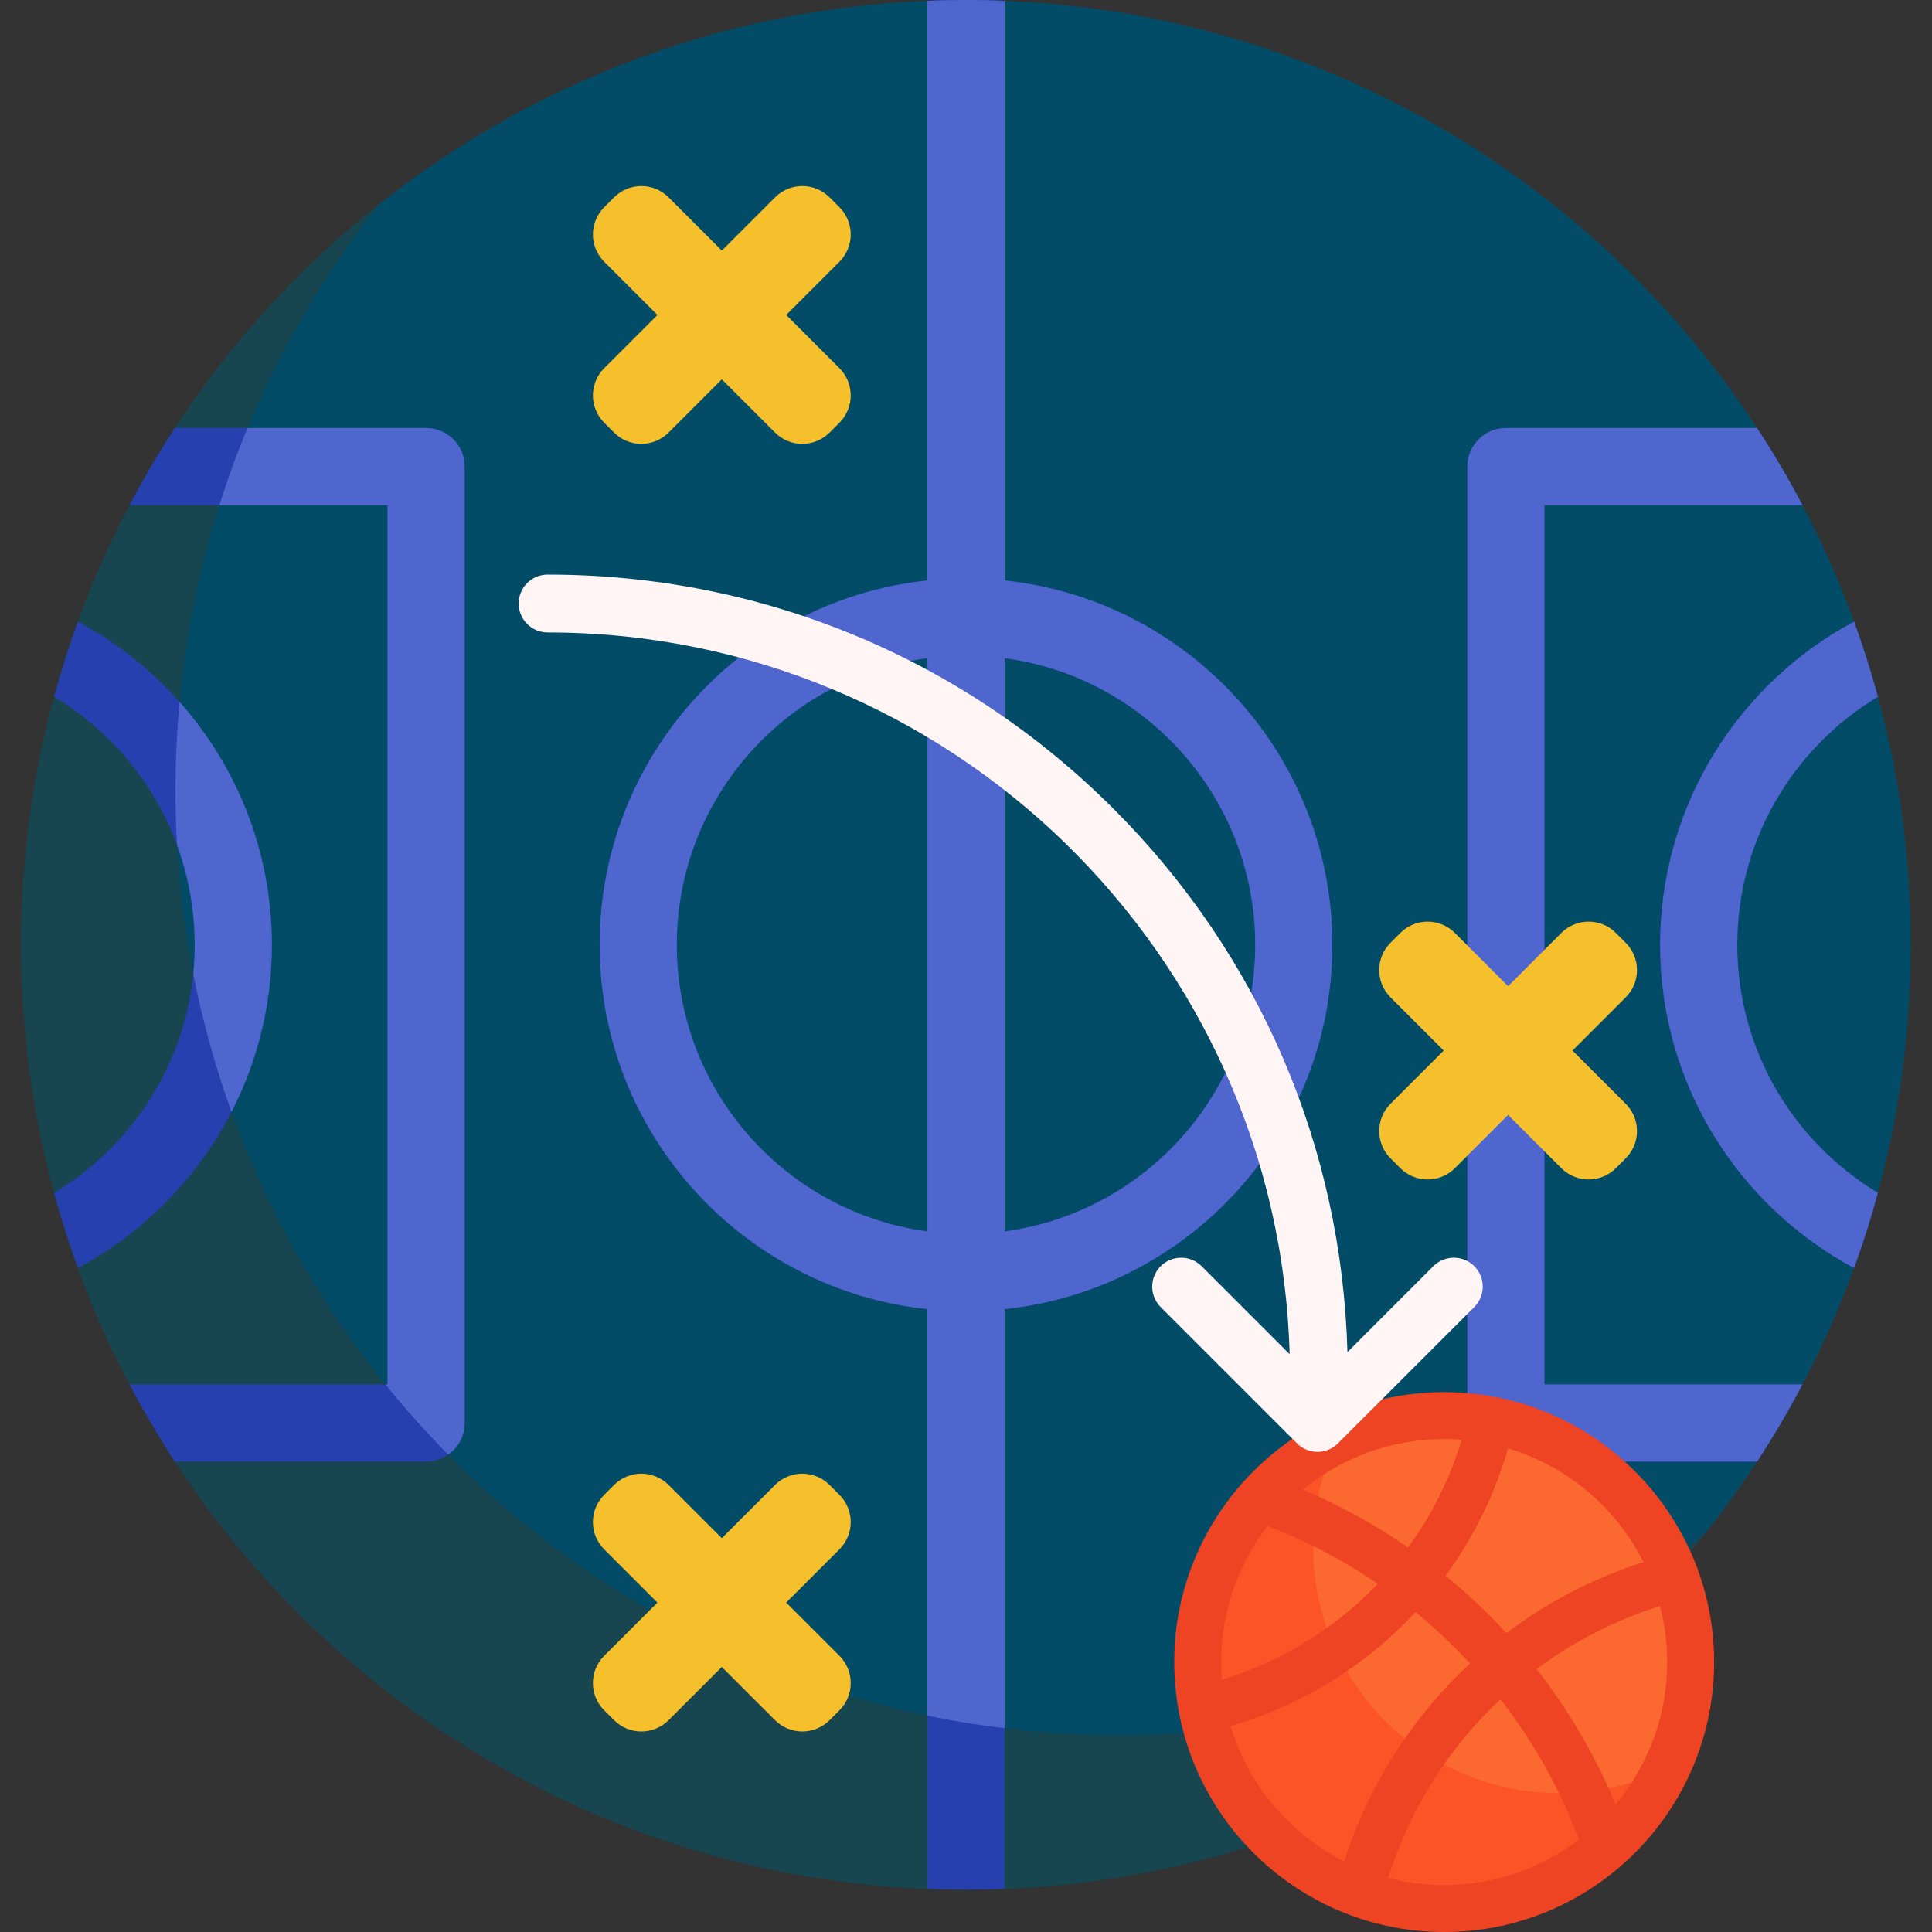 <svg id="Capa_1" enable-background="new 0 0 501 501" height="512" viewBox="0 0 501 501" width="512" xmlns="http://www.w3.org/2000/svg"><rect x="0" y="0" width="501" height="501" fill="#333333" stroke="none"/><g><path d="m495.5 245c0 135.31-109.69 245-245 245s-245-109.69-245-245 109.69-245 245-245 245 109.69 245 245z" fill="#024c67"/><path d="m442.59 397.09c-44.878 56.603-114.244 92.91-192.09 92.91-135.31 0-245-109.69-245-245 0-77.846 36.307-147.212 92.91-192.09-33.127 41.784-52.91 94.626-52.91 152.09 0 135.31 109.69 245 245 245 57.464 0 110.306-19.783 152.09-52.91z" fill="#174550"/><path d="m400.5 359h66.917c-3.616 6.866-7.548 13.539-11.777 20h-65.14c-5.522 0-10-4.478-10-10v-248c0-5.522 4.478-10 10-10h65.141c4.229 6.461 8.161 13.134 11.777 20h-66.918zm-330-114c0-36.23-20.387-67.789-50.291-83.806-2.32 6.374-4.383 12.872-6.177 19.481 21.832 13.126 36.468 37.048 36.468 64.325s-14.636 51.199-36.468 64.325c1.793 6.609 3.857 13.106 6.177 19.481 29.904-16.017 50.291-47.576 50.291-83.806zm380 0c0-27.277 14.636-51.199 36.468-64.325-1.793-6.609-3.857-13.107-6.177-19.481-29.904 16.017-50.291 47.576-50.291 83.806s20.387 67.789 50.291 83.806c2.32-6.374 4.384-12.872 6.177-19.481-21.832-13.126-36.468-37.048-36.468-64.325zm-105 0c0 49.006-37.3 89.464-85 94.477v150.322c-3.317.133-6.651.201-10 .201s-6.683-.067-10-.201v-150.322c-47.7-5.013-85-45.471-85-94.477s37.3-89.464 85-94.477v-150.322c3.317-.134 6.651-.201 10-.201s6.683.067 10 .201v150.322c47.7 5.013 85 45.471 85 94.477zm-105-74.336c-36.645 4.904-65 36.371-65 74.336s28.355 69.433 65 74.336zm85 74.336c0-37.966-28.355-69.433-65-74.336v148.672c36.645-4.903 65-36.37 65-74.336zm-215-134h-65.141c-4.229 6.461-8.161 13.134-11.777 20h66.918v228h-66.917c3.616 6.866 7.548 13.539 11.777 20h65.14c5.522 0 10-4.478 10-10v-248c0-5.522-4.478-10-10-10z" fill="#2740af"/><path d="m260.5 150.523v-150.322c-3.317-.134-6.651-.201-10-.201s-6.683.067-10 .201v150.322c-47.7 5.013-85 45.471-85 94.477s37.3 89.464 85 94.477v105.417c6.574 1.363 13.245 2.463 20 3.287v-108.704c47.7-5.013 85-45.471 85-94.477s-37.3-89.464-85-94.477zm-20 168.813c-36.645-4.904-65-36.371-65-74.336s28.355-69.433 65-74.336zm20 0v-148.672c36.645 4.904 65 36.371 65 74.336s-28.355 69.433-65 74.336zm226.468-10.011c-1.793 6.609-3.857 13.107-6.177 19.481-29.904-16.017-50.291-47.576-50.291-83.806s20.387-67.789 50.291-83.806c2.32 6.374 4.384 12.872 6.177 19.481-21.832 13.126-36.468 37.048-36.468 64.325s14.636 51.199 36.468 64.325zm-86.468 49.675h66.917c-3.616 6.866-7.548 13.539-11.777 20h-65.14c-5.522 0-10-4.478-10-10v-248c0-5.522 4.478-10 10-10h65.141c4.229 6.461 8.161 13.134 11.777 20h-66.918zm-280-238v248c0 3.394-1.691 6.392-4.276 8.2-5.722-5.791-11.157-11.865-16.283-18.2h.56v-228h-43.627c2.152-6.8 4.592-13.471 7.307-20h46.319c5.522 0 10 4.478 10 10zm-73.936 61.019c14.885 16.777 23.936 38.842 23.936 62.981 0 15.596-3.778 30.326-10.466 43.323-4.171-11.534-7.5-23.47-9.915-35.735.252-2.496.381-5.027.381-7.589 0-9.088-1.625-17.803-4.599-25.871-.266-4.675-.401-9.386-.401-14.128 0-7.75.36-15.415 1.064-22.981z" fill="#4f66cf"/><path d="m438.413 431c0 35.298-28.615 63.913-63.913 63.913s-63.913-28.615-63.913-63.913 28.615-63.913 63.913-63.913 63.913 28.615 63.913 63.913z" fill="#fc6930"/><path d="m432.114 458.701c-10.321 21.426-32.241 36.212-57.614 36.212-35.298 0-63.913-28.615-63.913-63.913 0-25.374 14.786-47.294 36.212-57.614-4.037 8.38-6.299 17.777-6.299 27.701 0 35.298 28.615 63.913 63.913 63.913 9.925 0 19.321-2.262 27.701-6.299z" fill="#fc5426"/><path d="m440.368 407.294c-.081-.277-.179-.544-.295-.801-9.953-26.547-35.592-45.493-65.573-45.493-20.542 0-39.046 8.895-51.863 23.034-.308.281-.589.595-.837.94-10.768 12.314-17.3 28.421-17.3 46.025 0 38.598 31.402 70 70 70s70-31.402 70-70c0-8.316-1.458-16.299-4.132-23.705zm-14.189-2.226c-12.963 4.152-24.948 10.423-35.554 18.415-1.572-1.717-3.184-3.397-4.833-5.039-3.475-3.456-7.122-6.742-10.921-9.844 7.194-9.83 12.727-20.965 16.198-33.008 15.336 4.595 28.016 15.397 35.11 29.476zm-51.679-31.894c1.527 0 3.04.06 4.538.177-3.07 10.164-7.806 19.579-13.897 27.932-8.559-5.918-17.719-10.959-27.271-14.994 9.98-8.193 22.741-13.115 36.63-13.115zm-57.826 57.826c0-13.269 4.492-25.507 12.035-35.276 10.118 3.864 19.7 8.915 28.567 14.975-10.945 11.478-24.8 20.15-40.422 24.879-.119-1.511-.18-3.037-.18-4.578zm2.43 16.607c18.664-5.394 35.155-15.745 47.974-29.563 5.012 4.108 9.737 8.56 14.137 13.315-14.906 13.831-26.272 31.419-32.646 51.32-14.068-7.088-24.864-19.753-29.465-35.072zm55.396 41.219c-5.014 0-9.881-.642-14.523-1.847 5.634-17.944 15.777-33.82 29.121-46.326 8.524 10.979 15.437 23.24 20.345 36.393-9.713 7.389-21.825 11.78-34.943 11.78zm44.446-20.873c-5.184-12.531-12.1-24.403-20.456-35.151 9.555-7.106 20.338-12.667 31.99-16.325 1.205 4.642 1.847 9.51 1.847 14.524-.001 14.038-5.03 26.925-13.381 36.952z" fill="#ee4424"/><path d="m217.675 401.774-13.8 13.8 13.8 13.8c3.905 3.905 3.905 10.237 0 14.142l-2.555 2.555c-3.905 3.905-10.237 3.905-14.142 0l-13.8-13.8-13.8 13.8c-3.905 3.905-10.237 3.905-14.142 0l-2.555-2.555c-3.905-3.905-3.905-10.237 0-14.142l13.8-13.8-13.8-13.8c-3.905-3.905-3.905-10.237 0-14.142l2.555-2.555c3.905-3.905 10.237-3.905 14.142 0l13.8 13.8 13.8-13.8c3.905-3.905 10.237-3.905 14.142 0l2.555 2.555c3.905 3.905 3.905 10.237 0 14.142zm190.096-129.348 13.8-13.8c3.905-3.905 3.905-10.237 0-14.142l-2.555-2.555c-3.905-3.905-10.237-3.905-14.142 0l-13.8 13.8-13.8-13.8c-3.905-3.905-10.237-3.905-14.142 0l-2.555 2.555c-3.905 3.905-3.905 10.237 0 14.142l13.8 13.8-13.8 13.8c-3.905 3.905-3.905 10.237 0 14.142l2.555 2.555c3.905 3.905 10.237 3.905 14.142 0l13.8-13.8 13.8 13.8c3.905 3.905 10.237 3.905 14.142 0l2.555-2.555c3.905-3.905 3.905-10.237 0-14.142zm-190.096-218.691-2.555-2.555c-3.905-3.905-10.237-3.905-14.142 0l-13.8 13.8-13.8-13.8c-3.905-3.905-10.237-3.905-14.142 0l-2.555 2.555c-3.905 3.905-3.905 10.237 0 14.142l13.8 13.8-13.8 13.8c-3.905 3.905-3.905 10.237 0 14.142l2.555 2.555c3.905 3.905 10.237 3.905 14.142 0l13.8-13.8 13.8 13.8c3.905 3.905 10.237 3.905 14.142 0l2.555-2.555c3.905-3.905 3.905-10.237 0-14.142l-13.8-13.8 13.8-13.8c3.905-3.905 3.905-10.236 0-14.142z" fill="#f5c02c"/><path d="m382.303 338.949-35.355 35.355c-2.93 2.928-7.678 2.928-10.607 0l-35.355-35.355c-2.929-2.93-2.929-7.678 0-10.607 2.93-2.928 7.678-2.928 10.607 0l22.831 22.831c-2.833-103.692-88.061-187.173-192.424-187.173-4.143 0-7.5-3.357-7.5-7.5s3.357-7.5 7.5-7.5c55.469 0 107.589 21.571 146.759 60.741 37.784 37.784 59.186 87.619 60.653 140.885l22.284-22.285c1.465-1.464 3.385-2.196 5.304-2.196s3.839.732 5.304 2.196c2.928 2.93 2.928 7.678-.001 10.608z" fill="#fff5f5"/></g></svg>